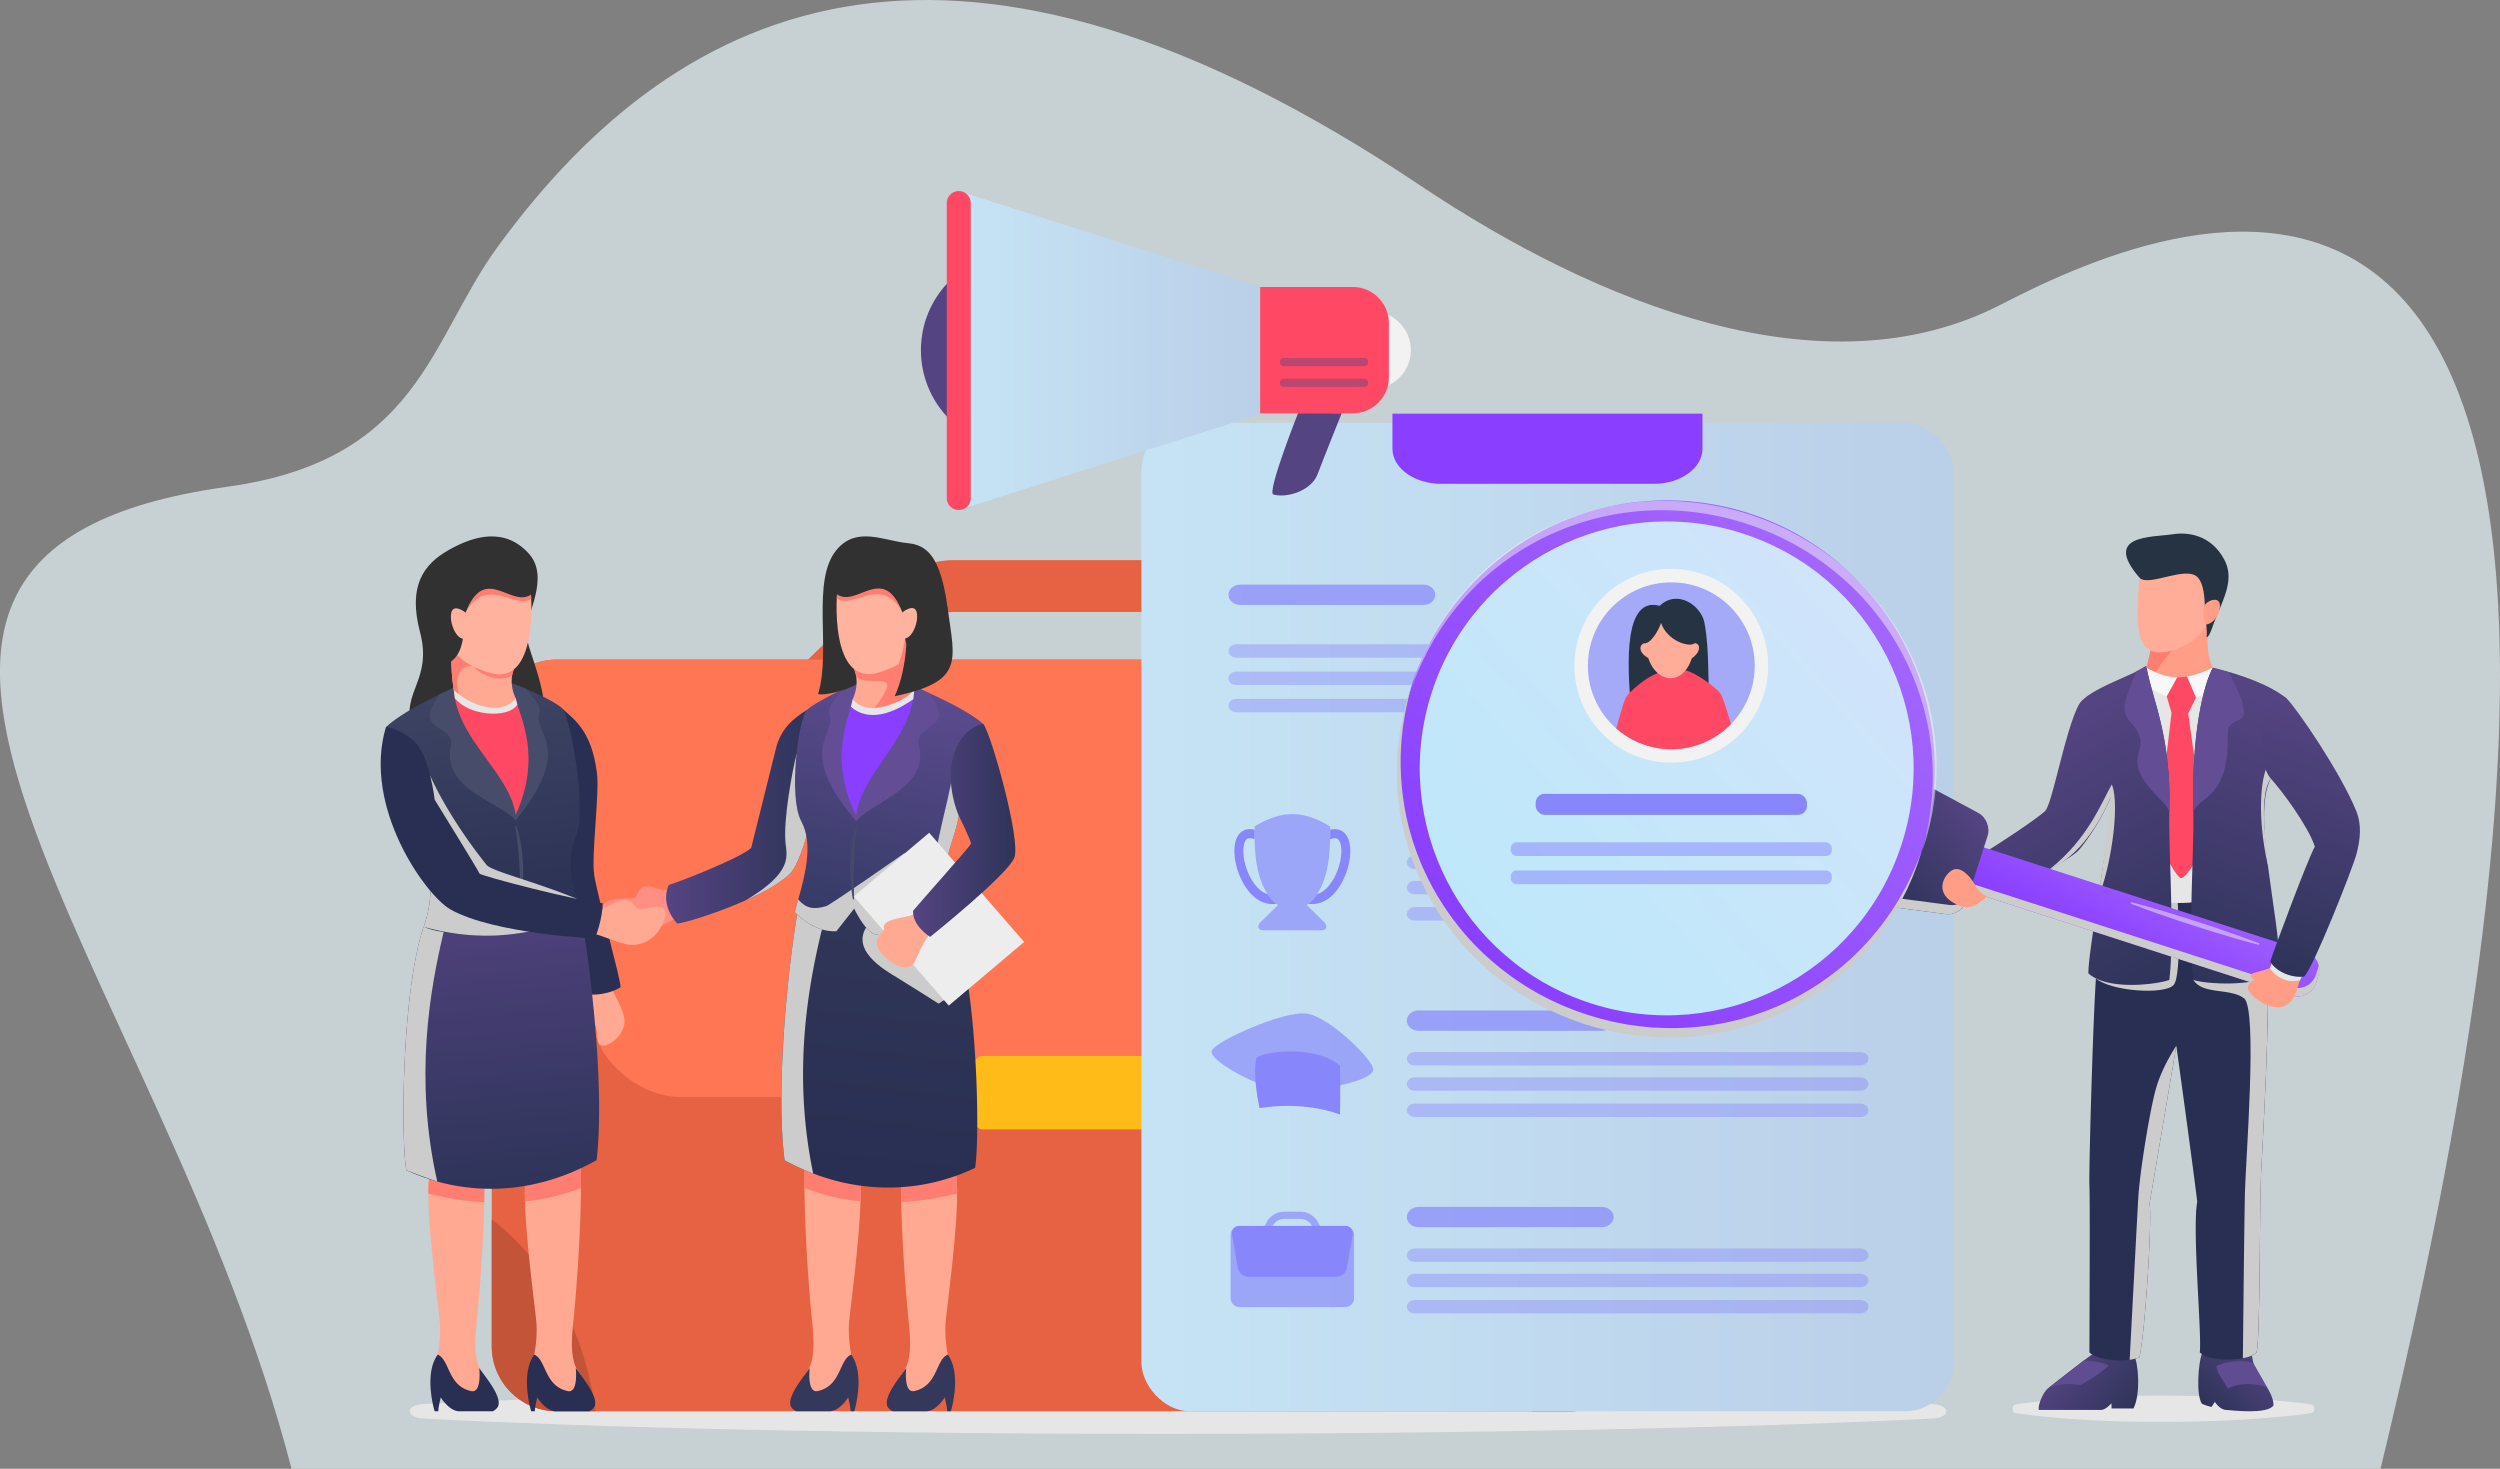 <svg xmlns="http://www.w3.org/2000/svg" xmlns:xlink="http://www.w3.org/1999/xlink" viewBox="0 0 3440.65 2021.45"><rect x="0" y="0" width="3440.65" height="2021.45" fill="#808080" stroke="none"/><defs><style>.cls-1{fill:none;}.cls-2{isolation:isolate;}.cls-3{fill:#e6f2f5;}.cls-13,.cls-3{opacity:0.7;}.cls-29,.cls-4,.cls-41{fill:#e6e6e6;}.cls-24,.cls-4{mix-blend-mode:multiply;}.cls-5{fill:#e66242;}.cls-6{fill:#ff7654;}.cls-7{fill:#c45438;}.cls-8{fill:#ffbb17;}.cls-9{fill:url(#linear-gradient);}.cls-10{fill:#8a3eff;}.cls-11,.cls-13,.cls-14{fill:#8786fa;}.cls-12,.cls-56{fill:#9197fa;}.cls-12{opacity:0.8;}.cls-14,.cls-19{opacity:0.4;}.cls-15,.cls-19{fill:#554482;}.cls-16{fill:url(#linear-gradient-2);}.cls-17,.cls-52{fill:#f2f2f2;}.cls-18{fill:#ff4964;}.cls-20{fill:#ffa993;}.cls-21{fill:#34395b;}.cls-22{fill:#ff7d71;}.cls-23{fill:url(#linear-gradient-3);}.cls-24{fill:#ccc;}.cls-25{fill:#ff8f85;}.cls-26{fill:url(#linear-gradient-4);}.cls-27{fill:url(#linear-gradient-5);}.cls-28{fill:#634e96;}.cls-29,.cls-52{mix-blend-mode:soft-light;}.cls-30{fill:#454a68;}.cls-31{fill:#313131;}.cls-32{fill:#ffb29e;}.cls-33{fill:#ededed;}.cls-34{fill:url(#linear-gradient-6);}.cls-35{fill:#292f52;}.cls-36{fill:url(#linear-gradient-7);}.cls-37{fill:url(#linear-gradient-8);}.cls-38{fill:#474c6a;}.cls-39{fill:url(#linear-gradient-9);}.cls-40{fill:url(#linear-gradient-10);}.cls-42{fill:#f8f8f8;}.cls-43{fill:url(#linear-gradient-11);}.cls-44{fill:url(#linear-gradient-12);}.cls-45{fill:#ff9d87;}.cls-46{fill:#ffad98;}.cls-47{fill:#253342;}.cls-48{fill:#5f4c91;}.cls-49{fill:url(#linear-gradient-13);}.cls-50{fill:url(#linear-gradient-14);}.cls-51{fill:url(#linear-gradient-15);}.cls-52{opacity:0.5;}.cls-53{fill:url(#linear-gradient-16);}.cls-54{fill:url(#linear-gradient-17);}.cls-55{clip-path:url(#clip-path);}.cls-56{opacity:0.6;}</style><linearGradient id="linear-gradient" x1="1570.93" y1="1262.07" x2="2688.46" y2="1262.07" gradientUnits="userSpaceOnUse"><stop offset="0.01" stop-color="#c6e3f5"/><stop offset="1" stop-color="#bacfe8"/></linearGradient><linearGradient id="linear-gradient-2" x1="1319.52" y1="482.45" x2="1734.3" y2="482.45" xlink:href="#linear-gradient"/><linearGradient id="linear-gradient-3" x1="1445.39" y1="1281.25" x2="1389.84" y2="1761.24" gradientUnits="userSpaceOnUse"><stop offset="0" stop-color="#34395b"/><stop offset="1" stop-color="#292f52"/></linearGradient><linearGradient id="linear-gradient-4" x1="1109.04" y1="1268.99" x2="1306.42" y2="1268.99" gradientUnits="userSpaceOnUse"><stop offset="0" stop-color="#554482"/><stop offset="1" stop-color="#2e3459"/></linearGradient><linearGradient id="linear-gradient-5" x1="1450.54" y1="1050.74" x2="1363.88" y2="1430.74" gradientUnits="userSpaceOnUse"><stop offset="0" stop-color="#614d94"/><stop offset="1" stop-color="#333a63"/></linearGradient><linearGradient id="linear-gradient-6" x1="1448.95" y1="1287.85" x2="1589.68" y2="1287.85" xlink:href="#linear-gradient-4"/><linearGradient id="linear-gradient-7" x1="850.61" y1="1326.81" x2="892.83" y2="1780.14" xlink:href="#linear-gradient-4"/><linearGradient id="linear-gradient-8" x1="846.3" y1="1084.01" x2="879.63" y2="1441.79" gradientUnits="userSpaceOnUse"><stop offset="0" stop-color="#3e4463"/><stop offset="1" stop-color="#292f52"/></linearGradient><linearGradient id="linear-gradient-9" x1="1360.64" y1="2015.98" x2="1260.64" y2="2091.53" gradientTransform="matrix(-1, 0, 0, 1, 4383.49, 0)" xlink:href="#linear-gradient-4"/><linearGradient id="linear-gradient-10" x1="1068.57" y1="2000.59" x2="1153.01" y2="2082.81" gradientTransform="matrix(-1, 0, 0, 1, 4383.49, 0)" xlink:href="#linear-gradient-4"/><linearGradient id="linear-gradient-11" x1="3001.69" y1="1151.05" x2="3189.62" y2="1489.33" xlink:href="#linear-gradient-4"/><linearGradient id="linear-gradient-12" x1="3340.9" y1="1112.98" x2="3202.43" y2="1495" xlink:href="#linear-gradient-4"/><linearGradient id="linear-gradient-13" x1="3179.87" y1="1323.71" x2="3109.74" y2="1462.07" gradientUnits="userSpaceOnUse"><stop offset="0" stop-color="#a367ff"/><stop offset="1" stop-color="#8a3eff"/></linearGradient><linearGradient id="linear-gradient-14" x1="2919.17" y1="1269.44" x2="2791.76" y2="1380.55" xlink:href="#linear-gradient-4"/><linearGradient id="linear-gradient-15" x1="2738.91" y1="927.23" x2="2236.69" y2="1473.9" gradientTransform="translate(1578.4 -1405.76) rotate(45)" xlink:href="#linear-gradient-13"/><linearGradient id="linear-gradient-16" x1="2236.33" y1="1423.78" x2="2727.41" y2="988.56" gradientUnits="userSpaceOnUse"><stop offset="0" stop-color="#bee8fa"/><stop offset="1" stop-color="#d0e4fa"/></linearGradient><linearGradient id="linear-gradient-17" x1="3407.24" y1="1129.2" x2="3285.1" y2="1466.15" xlink:href="#linear-gradient-4"/><clipPath id="clip-path" transform="translate(-192.31 -144.93)"><circle class="cls-1" cx="2492.45" cy="1061.23" r="114.81"/></clipPath></defs><g class="cls-2"><g id="Layer_3" data-name="Layer 3"><path class="cls-3" d="M3468.54,2166.38C3969.15,100.45,3189.62,438.22,2946.47,563.91s-555.77-.46-800.25-164.18C1515.55-22.61,1133.83,132.38,877,484.92c-93.7,128.65-107.82,293.35-371.88,329.92-665.1,92.11-90.36,660.28,88.43,1351.54Z" transform="translate(-192.31 -144.93)"/><path class="cls-4" d="M773.64,2077.42l23.36-1.26c7.62-.4,17-.87,28.06-1.38s23.73-1.1,38-1.72c28.43-1.25,63-2.6,102.57-4l63.07-2.1,69.94-2.06,76-1.94,81.37-1.77,85.94-1.54,89.73-1.28c60.93-.79,123.89-1.34,187.87-1.72s129-.5,194-.45,130,.28,194,.72,126.92,1,187.85,1.91l45.31.6,44.42.73c29.34.5,58,.93,86,1.55,55.85,1.1,108.66,2.36,157.39,3.66s93.43,2.69,133,4.05c19.81.69,38.34,1.3,55.47,2s32.88,1.25,47.11,1.86l20.15.84,17.79.81,28,1.32,23.36,1.2c10.75.56,18.58,5.39,17.48,10.82-1,4.74-8.43,8.34-17.48,8.81l-23.36,1.2-28,1.32-17.79.81c-6.33.26-13.06.53-20.15.84-14.23.61-30,1.21-47.11,1.86s-35.66,1.3-55.47,2c-39.6,1.36-84.29,2.73-133,4s-101.54,2.57-157.39,3.66c-27.92.62-56.62,1.06-86,1.56l-44.42.73-45.31.6c-60.93.88-123.88,1.46-187.85,1.9s-129,.69-194,.73-130-.07-194-.45-126.94-.93-187.87-1.72l-89.73-1.28-85.94-1.55-81.37-1.76-76-1.94-69.94-2.06-63.07-2.1c-39.62-1.43-74.14-2.77-102.57-4-14.22-.62-26.92-1.18-38-1.72s-20.44-1-28.06-1.38l-23.36-1.26c-10.75-.59-18.53-5.45-17.38-10.87C757.26,2081.48,764.68,2077.9,773.64,2077.42Z" transform="translate(-192.31 -144.93)"/><path class="cls-4" d="M2965.63,2078l4.59-.74c1.49-.23,3.33-.51,5.5-.8s4.66-.64,7.46-1c5.58-.72,12.35-1.51,20.13-2.34l12.38-1.22,13.74-1.2,14.92-1.14,16-1,16.87-.9,17.62-.75c12-.46,24.32-.78,36.88-1s25.32-.29,38.08-.26,25.52.16,38.08.42,24.92.6,36.88,1.11l8.89.35,8.72.42c5.76.3,11.39.55,16.88.91,11,.64,21.33,1.37,30.9,2.13s18.34,1.57,26.11,2.36c3.89.4,7.53.76,10.89,1.16s6.46.73,9.25,1.09l4,.49,3.49.47c2.17.3,4,.55,5.51.77l4.58.7c2.11.32,3.65,3.14,3.44,6.3-.2,2.76-1.66,4.87-3.44,5.14l-4.58.7-5.51.77-3.49.47-4,.49c-2.79.35-5.88.7-9.25,1.08s-7,.76-10.89,1.16c-7.77.79-16.54,1.59-26.11,2.36s-19.94,1.49-30.9,2.13c-5.49.36-11.12.62-16.88.91l-8.72.43-8.89.34c-12,.52-24.32.85-36.88,1.11s-25.32.41-38.08.43-25.52,0-38.08-.27-24.92-.54-36.88-1l-17.62-.75-16.87-.89-16-1-14.92-1.13-13.74-1.2-12.38-1.23c-7.78-.83-14.55-1.61-20.13-2.34q-4.2-.54-7.46-1c-2.17-.3-4-.58-5.5-.81l-4.59-.73c-2.11-.34-3.64-3.18-3.41-6.34C2962.42,2080.38,2963.87,2078.3,2965.63,2078Z" transform="translate(-192.31 -144.93)"/></g><g id="Layer_4" data-name="Layer 4"><path class="cls-5" d="M1998,1128.39a35.58,35.58,0,0,1-24.83-10.06l-113.66-110.18c-10.92-10.58-36.57-21-51.77-21H1504.55c-15.21,0-40.86,10.4-51.78,21l-113.66,110.18a35.67,35.67,0,1,1-49.66-51.23L1403.1,956.92c24.17-23.43,67.78-41.1,101.45-41.1h303.23c33.66,0,77.27,17.67,101.44,41.1l113.66,110.18a35.68,35.68,0,0,1-24.84,61.29Z" transform="translate(-192.31 -144.93)"/><path class="cls-5" d="M2443.22,1141.87v856.18c0,49-40.13,89.18-89.19,89.18H958.28a89.44,89.44,0,0,1-89.18-89.18V1141.87c0-2.23.08-4.46.27-6.61a89.43,89.43,0,0,1,88.91-82.58H2354a89.19,89.19,0,0,1,72.51,37.46A88.21,88.21,0,0,1,2443.22,1141.87Z" transform="translate(-192.31 -144.93)"/><path class="cls-6" d="M2426.54,1090.14,2269.14,1570c-15.35,46.55-68,84.73-117,84.73H1129c-49,0-101.66-38.18-117-84.73l-142.6-434.7a89.43,89.43,0,0,1,88.91-82.58H2354A89.19,89.19,0,0,1,2426.54,1090.14Z" transform="translate(-192.31 -144.93)"/><path class="cls-7" d="M2443.22,1823.34v174.71c0,49-40.13,89.18-89.19,89.18h-53.68C2315.42,1974.85,2369,1879.16,2443.22,1823.34Z" transform="translate(-192.31 -144.93)"/><path class="cls-7" d="M869.1,1823.34v174.71a89.44,89.44,0,0,0,89.18,89.18H1012C996.9,1974.85,943.3,1879.16,869.1,1823.34Z" transform="translate(-192.31 -144.93)"/><rect class="cls-8" x="1341.23" y="1453.27" width="249.7" height="101.07" rx="11.11"/><rect class="cls-9" x="1570.93" y="581.84" width="1117.53" height="1360.47" rx="66.84"/><path class="cls-10" d="M2108.67,714.29v48.24c0,26.53,30.07,48.24,66.83,48.24h293c36.76,0,66.84-21.71,66.84-48.24V714.29Z" transform="translate(-192.31 -144.93)"/><path class="cls-11" d="M2039.29,1359c-10.62,19.65-25.32,30.21-41.34,30.21a35.07,35.07,0,0,1-5.09-.37,61,61,0,0,0,11.83-13.12c12.1-3.67,20.22-16.17,23.69-22.62,11.7-21.6,12.57-46.7,5.45-53-2.68-2.41-6.84-1.76-11-.1.12-4.59.15-9,.15-13.05,9.1-2.33,15.2.42,19.12,3.9C2055.86,1303.07,2051.74,1336,2039.29,1359Z" transform="translate(-192.31 -144.93)"/><path class="cls-11" d="M1949,1388.81a35.34,35.34,0,0,1-5.11.37c-16,0-30.7-10.56-41.35-30.21-12.44-23-16.56-55.9-2.82-68.2,3.92-3.5,10-6.23,19.15-3.9,0,4.1,0,8.48.12,13.07-4.14-1.68-8.31-2.33-11,.08-7.12,6.35-6.25,31.45,5.46,53,3.5,6.45,11.6,19,23.71,22.62v0A61.47,61.47,0,0,0,1949,1388.81Z" transform="translate(-192.31 -144.93)"/><path class="cls-12" d="M2023,1282.63v4.24c0,4.1,0,8.46-.15,13.05-.52,24.28-3.38,54.17-18.16,75.77a61,61,0,0,1-11.83,13.12c-.69.6-1.39,1.17-2.11,1.72l25,24.64c4,5.54,1.69,10.07-5.14,10.07h-79.36c-6.82,0-9.16-4.53-5.16-10.07l25-24.64c-.72-.55-1.42-1.12-2.11-1.72a61.47,61.47,0,0,1-11.83-13.1v0c-14.78-21.58-17.63-51.49-18.18-75.75-.1-4.59-.12-9-.12-13.07v-4.24s24.8-17.36,52.08-17.36S2023,1282.63,2023,1282.63Z" transform="translate(-192.31 -144.93)"/><path class="cls-12" d="M1967.3,1648.68c-43.51-6-111.82-44.62-107.53-57.5s100.2-56,131.25-51.23c31.81,4.9,91.28,64,91.21,76.55s-39.28,20.81-55.12,24.46C2004.79,1646.11,1967.3,1648.68,1967.3,1648.68Z" transform="translate(-192.31 -144.93)"/><path class="cls-11" d="M2036.54,1611.78c-28.31-26.6-99.54-22.31-115-11.15-6,25.74,4.29,69.41,4.29,69.41s55.79-11.06,110.7,8.68C2037.31,1642.68,2036.54,1611.78,2036.54,1611.78Z" transform="translate(-192.31 -144.93)"/><path class="cls-12" d="M2009.21,1853.82,1997,1830.74c-2.33-4.42-8.77-8.3-13.76-8.3h-24.76c-5,0-11.43,3.88-13.76,8.3l-12.17,23.08-8.76-4.61,12.17-23.09c4-7.61,13.91-13.58,22.52-13.58h24.76c8.61,0,18.5,6,22.52,13.58l12.17,23.09Z" transform="translate(-192.31 -144.93)"/><path class="cls-12" d="M2055.87,1931.48a12.41,12.41,0,0,1-12.38,12.37H1898.31a12.41,12.41,0,0,1-12.38-12.37v-87a12.42,12.42,0,0,1,12.38-12.38h145.18a12.42,12.42,0,0,1,12.38,12.38Z" transform="translate(-192.31 -144.93)"/><path class="cls-11" d="M1895.82,1889.94a15.23,15.23,0,0,0,14.46,12.2h121.24a15.24,15.24,0,0,0,14.46-12.2l7.8-45.61a10.11,10.11,0,0,0-10.29-12.2H1898.31a10.11,10.11,0,0,0-10.29,12.2Z" transform="translate(-192.31 -144.93)"/><path class="cls-13" d="M2413.11,1279.23c0,7.67-7.3,14-16.23,14H2144.71c-8.93,0-16.23-6.28-16.23-14s7.3-14,16.23-14h252.17C2405.81,1265.27,2413.11,1271.55,2413.11,1279.23Z" transform="translate(-192.31 -144.93)"/><path class="cls-14" d="M2763.73,1331.73c0,5.07-4.83,9.22-10.73,9.22H2139.21c-5.9,0-10.73-4.15-10.73-9.22s4.83-9.23,10.73-9.23H2753C2758.9,1322.5,2763.73,1326.65,2763.73,1331.73Z" transform="translate(-192.31 -144.93)"/><path class="cls-14" d="M2763.73,1366.51c0,5.08-4.83,9.23-10.73,9.23H2139.21c-5.9,0-10.73-4.15-10.73-9.23s4.83-9.22,10.73-9.22H2753C2758.9,1357.29,2763.73,1361.44,2763.73,1366.51Z" transform="translate(-192.31 -144.93)"/><path class="cls-14" d="M2763.73,1402.64c0,5.08-4.83,9.23-10.73,9.23H2139.21c-5.9,0-10.73-4.15-10.73-9.23s4.83-9.22,10.73-9.22H2753C2758.9,1393.42,2763.73,1397.57,2763.73,1402.64Z" transform="translate(-192.31 -144.93)"/><path class="cls-13" d="M2413.11,1549.57c0,7.67-7.3,14-16.23,14H2144.71c-8.93,0-16.23-6.28-16.23-14s7.3-14,16.23-14h252.17C2405.81,1535.61,2413.11,1541.89,2413.11,1549.57Z" transform="translate(-192.31 -144.93)"/><path class="cls-14" d="M2763.73,1602.07c0,5.07-4.83,9.22-10.73,9.22H2139.21c-5.9,0-10.73-4.15-10.73-9.22s4.83-9.23,10.73-9.23H2753C2758.9,1592.84,2763.73,1597,2763.73,1602.07Z" transform="translate(-192.31 -144.93)"/><path class="cls-14" d="M2763.73,1636.85c0,5.08-4.83,9.22-10.73,9.22H2139.21c-5.9,0-10.73-4.14-10.73-9.22s4.83-9.23,10.73-9.23H2753C2758.9,1627.62,2763.73,1631.78,2763.73,1636.85Z" transform="translate(-192.31 -144.93)"/><path class="cls-14" d="M2763.73,1673c0,5.08-4.83,9.23-10.73,9.23H2139.21c-5.9,0-10.73-4.15-10.73-9.23s4.83-9.22,10.73-9.22H2753C2758.9,1663.76,2763.73,1667.91,2763.73,1673Z" transform="translate(-192.31 -144.93)"/><path class="cls-13" d="M2413.11,1819.9c0,7.68-7.3,14-16.23,14H2144.71c-8.93,0-16.23-6.28-16.23-14s7.3-14,16.23-14h252.17C2405.81,1806,2413.11,1812.23,2413.11,1819.9Z" transform="translate(-192.31 -144.93)"/><path class="cls-14" d="M2763.73,1872.41c0,5.07-4.83,9.22-10.73,9.22H2139.21c-5.9,0-10.73-4.15-10.73-9.22s4.83-9.23,10.73-9.23H2753C2758.9,1863.18,2763.73,1867.33,2763.73,1872.41Z" transform="translate(-192.31 -144.93)"/><path class="cls-14" d="M2763.73,1907.19c0,5.08-4.83,9.22-10.73,9.22H2139.21c-5.9,0-10.73-4.14-10.73-9.22s4.83-9.23,10.73-9.23H2753C2758.9,1898,2763.73,1902.12,2763.73,1907.19Z" transform="translate(-192.31 -144.93)"/><path class="cls-14" d="M2763.73,1943.32c0,5.07-4.83,9.23-10.73,9.23H2139.21c-5.9,0-10.73-4.16-10.73-9.23s4.83-9.23,10.73-9.23H2753C2758.9,1934.09,2763.73,1938.25,2763.73,1943.32Z" transform="translate(-192.31 -144.93)"/><path class="cls-13" d="M2167.64,963.51c0,7.68-7.31,14-16.24,14H1899.23c-8.93,0-16.23-6.28-16.23-14s7.3-14,16.23-14H2151.4C2160.33,949.56,2167.64,955.84,2167.64,963.51Z" transform="translate(-192.31 -144.93)"/><path class="cls-14" d="M2518.25,1040.87c0,5.07-4.83,9.22-10.73,9.22H1893.73c-5.9,0-10.73-4.15-10.73-9.22s4.83-9.23,10.73-9.23h613.79C2513.42,1031.64,2518.25,1035.79,2518.25,1040.87Z" transform="translate(-192.31 -144.93)"/><path class="cls-14" d="M2518.25,1078.43c0,5.07-4.83,9.22-10.73,9.22H1893.73c-5.9,0-10.73-4.15-10.73-9.22s4.83-9.23,10.73-9.23h613.79C2513.42,1069.2,2518.25,1073.35,2518.25,1078.43Z" transform="translate(-192.31 -144.93)"/><path class="cls-14" d="M2518.25,1116c0,5.07-4.83,9.22-10.73,9.22H1893.73c-5.9,0-10.73-4.15-10.73-9.22s4.83-9.23,10.73-9.23h613.79C2513.42,1106.76,2518.25,1110.91,2518.25,1116Z" transform="translate(-192.31 -144.93)"/><circle class="cls-15" cx="1594.41" cy="626.83" r="134.67" transform="translate(-168.55 1166.08) rotate(-45)"/><polygon class="cls-16" points="1319.52 262.97 1734.3 394.99 1734.3 482.45 1734.3 569.92 1319.52 701.94 1319.52 482.45 1319.52 262.97"/><path class="cls-17" d="M2027.36,626.83a53.32,53.32,0,1,0,53.31-53.31A53.32,53.32,0,0,0,2027.36,626.83Z" transform="translate(-192.31 -144.93)"/><path class="cls-18" d="M1495.32,830.37a16.55,16.55,0,0,0,16.51,16.5h0a16.55,16.55,0,0,0,16.5-16.5v-406a16.55,16.55,0,0,0-16.5-16.5h0a16.55,16.55,0,0,0-16.51,16.5Z" transform="translate(-192.31 -144.93)"/><path class="cls-18" d="M1926.6,713.75h127.62a49.66,49.66,0,0,0,49.51-49.51V589.43a49.66,49.66,0,0,0-49.51-49.51H1926.6Z" transform="translate(-192.31 -144.93)"/><path class="cls-19" d="M1959.61,648.9h109.83a5.69,5.69,0,1,0,0-11.37H1959.61a5.69,5.69,0,1,0,0,11.37Z" transform="translate(-192.31 -144.93)"/><path class="cls-19" d="M1959.61,677.44h109.83a5.69,5.69,0,1,0,0-11.37H1959.61a5.69,5.69,0,1,0,0,11.37Z" transform="translate(-192.31 -144.93)"/><path class="cls-15" d="M2038.82,713.75s-24.94,61.88-33.25,84-41.56,33.24-61,27.71c-8.32-4.62,34.17-111.76,34.17-111.76Z" transform="translate(-192.31 -144.93)"/></g><g id="Layer_2" data-name="Layer 2"><path class="cls-20" d="M1432.88,1751.4c-2,44.47,2.36,129.83,8.67,198.88,2.54,27.69,9.08,67.75-9,86.74,0,47.9,57.85,44.94,64.17-27.85a172.74,172.74,0,0,1-3.16-41.77c.63-15.2,20.26-151.28,15.19-200S1476.4,1730,1471,1731.94,1432.88,1751.4,1432.88,1751.4Z" transform="translate(-192.31 -144.93)"/><path class="cls-21" d="M1439.52,2027.74c-8.44,12.23-32.07,39.66-25.74,53.16a17,17,0,0,0,7.18,6.33h45.78c14.34,0,25.74-19.12,25.74-19.12s3.37,13.22,3.37,19.12h5.07s15.61-50.63-4.23-78.06c-16.87,7.18-13.49,43-46,50.21C1435.51,2062.74,1439.52,2027.74,1439.52,2027.74Z" transform="translate(-192.31 -144.93)"/><path class="cls-20" d="M1300,1751.4c-2,44.47,2.36,129.83,8.68,198.88,2.54,27.69,9.07,67.75-9,86.74,0,47.9,57.84,44.94,64.17-27.85a172.71,172.71,0,0,1-3.17-41.77c.64-15.2,20.26-151.28,15.19-200s-32.32-37.35-37.68-35.45S1300,1751.4,1300,1751.4Z" transform="translate(-192.31 -144.93)"/><path class="cls-21" d="M1306.63,2027.74c-8.43,12.23-32.06,39.66-25.73,53.16a17,17,0,0,0,7.17,6.33h45.78c14.35,0,25.74-19.12,25.74-19.12s3.38,13.22,3.38,19.12H1368s15.61-50.63-4.22-78.06c-16.88,7.18-13.51,43-46,50.21C1302.62,2062.74,1306.63,2027.74,1306.63,2027.74Z" transform="translate(-192.31 -144.93)"/><path class="cls-22" d="M1432.88,1751.41c-.58,13-.64,29.45-.23,48a410.92,410.92,0,0,0,76.92-11.9,199.36,199.36,0,0,0-.84-20.1c-5.06-48.74-32.33-37.35-37.7-35.45S1432.88,1751.41,1432.88,1751.41Z" transform="translate(-192.31 -144.93)"/><path class="cls-22" d="M1299.53,1779.84a282.58,282.58,0,0,0,77,18.46,244.39,244.39,0,0,0-.66-30.91c-5.06-48.74-32.33-37.35-37.7-35.45s-38.15,19.47-38.15,19.47C1299.61,1759.61,1299.46,1769.21,1299.53,1779.84Z" transform="translate(-192.31 -144.93)"/><path class="cls-23" d="M1272.11,1741.7c72.77,39.92,150.29,46.82,219.76,26.67v0l.42-.14A281,281,0,0,0,1534,1752.4l.31-.13c7-43.13,3.16-246.91-28.35-335.12-13.55-7.6-25.56-15-36.32-22.07-46.08-30.15-68.48-52.65-84.82-46.16-20.15,8-94,47.56-94,47.56C1281.45,1442.46,1258,1630.48,1272.11,1741.7Z" transform="translate(-192.31 -144.93)"/><path class="cls-24" d="M1524.42,1499l-40.27,27.26s-42.92-27.22-57.47-36.08-69.63-39.24-37.35-75.32,131.4,61.46,131.4,61.46Z" transform="translate(-192.31 -144.93)"/><path class="cls-24" d="M1322.6,1427.6c-18.43,77.17-39.67,195.2-11.14,332.37a320.88,320.88,0,0,1-39.35-18.25c-14.07-111.25,9.34-299.26,18.69-345.24,0,0,5.54-3,14-7.44,11.5,6.28,21.93,11.4,26.46,8.33C1326.9,1414.36,1322.6,1427.6,1322.6,1427.6Z" transform="translate(-192.31 -144.93)"/><path class="cls-25" d="M1133.83,1406.89c-24.9,2.95-31.23,18.57-64.31,24.9-19.77,3.78-33.17-12.66-45-30s16-21.1,31.41-20.12,11.21-6.47,18.8-14.14,26.58,3,32.07,2.61,17.72-5.21,17.72-5.21Z" transform="translate(-192.31 -144.93)"/><path class="cls-26" d="M1303,1121.91c-18.69,11.52-36,25.64-42.79,53.07s-34.08,136.89-34.08,136.89c-14.34,13.91-103.38,48.51-113.5,51-8.44,19.41-.85,39.67,11.81,53.17,16.88-1.69,120.64-35.08,154.76-68.36,15-14.64,27.24-67.27,27.24-67.27Z" transform="translate(-192.31 -144.93)"/><path class="cls-24" d="M1306.42,1280.45s-12.23,52.64-27.24,67.27c-13,12.63-36,25.27-60.44,36.2,65.78-39,56.23-61.57,54.62-79.24-2.94-32.28,9-97.44,15.21-122,0,0,7.77,13.85,16.46,33.16Z" transform="translate(-192.31 -144.93)"/><path class="cls-27" d="M1286.05,1400.28c29.68,30.17,57.42,26.2,57.42,26.2l24.43-31.11s14.18,30.62,28.25,35.28c7.85,2.61,34,1.69,58.79-1.56l.83-.1c19.28-2.58,37.63-6.61,45.74-11.53-30.81-80.79,15.22-119,11.64-173.18v0c-.06-1.27-.17-2.53-.31-3.8-4.68-43.42,36.71-64,32.76-99.09-28.78-25.66-104-55.24-104-55.24l-62.54-3.25c-20.7,6.93-64.41,28-76.12,39s-25.92,119.74-8,153.06C1312.83,1308,1299.55,1353,1286.05,1400.28Z" transform="translate(-192.31 -144.93)"/><path class="cls-24" d="M1446.38,1430.13c-22,2.36-43.3,2.81-50.24.51-14.05-4.66-28.25-35.27-28.25-35.27l-24.41,31.11s-27.74,4-57.42-26.2c1.78-6.2,3.35-12,4.71-17.44,11.6,12.91,21.7,14,38.43,9.22,6.18-1.75,108.26-73.25,108.26-73.25S1447.29,1394.94,1446.38,1430.13Z" transform="translate(-192.31 -144.93)"/><path class="cls-28" d="M1470.09,1098.25c41.73,51.92-20.67,41.9-13.11,71.65,15,59.09-64.22,78.48-86.25,105.08-86-100.52-25.09-118.31-37.22-148.35-3.75-9.28,19-32.88,19-32.88l26.57-10.87,62.55,3.25Z" transform="translate(-192.31 -144.93)"/><path class="cls-10" d="M1451,1089.94c-1.84,72-73.1,117.08-80.46,177.45-39.07-80.55-9.48-134-4.65-160.07S1451,1089.94,1451,1089.94Z" transform="translate(-192.31 -144.93)"/><path class="cls-29" d="M1363.37,1117.39c12.59,12.17,40.59,22,85.82-10.23l1.64-13.63-85,13.79Z" transform="translate(-192.31 -144.93)"/><path class="cls-30" d="M1370.17,1282.41s-.47,1.51-1.21,4.17c-.36,1.33-.81,2.94-1.31,4.79s-.94,4-1.4,6.34-1,4.9-1.41,7.6-.72,5.56-1.06,8.51-.62,6-.79,9.13-.48,6.28-.48,9.45-.07,6.34-.1,9.45.19,6.19.27,9.15c.16,5.93.75,11.45,1.19,16.17s1.19,8.62,1.53,11.36.71,4.29.71,4.29l1.58-.17s0-1.57,0-4.33-.22-6.67-.24-11.37c0-2.35-.06-4.9-.1-7.59s0-5.52,0-8.46,0-6,0-9,.14-6.2.21-9.32.27-6.24.39-9.31.23-6.1.5-9,.43-5.73.59-8.41.54-5.17.78-7.48.38-4.47.69-6.37.51-3.56.7-4.93c.38-2.73.54-4.3.54-4.3Z" transform="translate(-192.31 -144.93)"/><path class="cls-24" d="M1455.77,1429c5-.58,31.26-3.88,44-10.57.63-.31,1.22-.64,1.76-1-30.81-80.79,15.22-119,11.64-173.18v0l-8.88-51c1.72,34.12-31,122.48-26.09,162.23s4.87,62.21-23.24,73.64Z" transform="translate(-192.31 -144.93)"/><path class="cls-31" d="M1496.49,981.77c-9.93-73.57-29.8-86.79-54.84-89.31-34-3.42-70.13-23.63-97.73,8.92-36,42.39-7.12,138.76-25.69,198.54,5.38,3.1,43-4.08,59.92-18Z" transform="translate(-192.31 -144.93)"/><path class="cls-20" d="M1368,1066s8.6,17.91-2.16,41.32c20.89,25.32,64.06,7.07,84.27-13,3.75-15.61,3.75-39.66,3.75-39.66s16.43-35.11-6.33-26S1368,1066,1368,1066Z" transform="translate(-192.31 -144.93)"/><path class="cls-22" d="M1443.81,1041,1368,1066l2.27,8.12c8.27,16.21,50.75-1.15,42.15,18.77a100.76,100.76,0,0,1-16.6,25.81s37.67-3,54.29-24.34c2.81-19.07,3.51-30.13,3.51-30.13Z" transform="translate(-192.31 -144.93)"/><path class="cls-32" d="M1346.3,945.2c-4.43,20.25-11.46,145.2,54.78,125.46,34.46-10.26,50.28-25.45,58.51-48.24s42.41-73.42-19-81S1346.3,945.2,1346.3,945.2Z" transform="translate(-192.31 -144.93)"/><path class="cls-22" d="M1434.27,987.61c-29.32-52.54-69-2.74-90.35-19.26l.77-11.37s67.85-24.44,83-5.45S1434.27,987.61,1434.27,987.61Z" transform="translate(-192.31 -144.93)"/><path class="cls-22" d="M1438,1023.6s-5,29-9.64,35.85c4.93-3,12.55-8.88,12.55-8.88s14.4-21.38,9.28-23.34A115.17,115.17,0,0,0,1438,1023.6Z" transform="translate(-192.31 -144.93)"/><path class="cls-31" d="M1496.49,981.77s-17.55-31.95-28-37.47c-37.34-19.62-88-57.33-107-37.07s-22.79,50.63-22.79,50.63c28.48,32.91,67.09-43,95.57,29.75,2.39,10,1.28,28,5.34,43.75-1.07,25.37-7.27,53.13-15.95,71.75C1519.81,1082.54,1506.43,1055.33,1496.49,981.77Z" transform="translate(-192.31 -144.93)"/><path class="cls-32" d="M1434.27,987.61s16.47-13.15,19.62,0-5.81,34.64-15.88,36C1429.84,1005.78,1434.27,987.61,1434.27,987.61Z" transform="translate(-192.31 -144.93)"/><polygon class="cls-33" points="1175.05 1233.7 1305.74 1383.97 1409.47 1296.38 1278.78 1146.1 1175.05 1233.7 1175.05 1233.7"/><path class="cls-20" d="M1449.18,1403.19c-6.38,5.21-45,5.06-40.15,20.12.77,4.41-20.48,13.89-3.44,33.66s38.84,25.46,45.35,12,10.87-24.37,19-36.32,8.39-31.51-.87-30A94,94,0,0,1,1449.18,1403.19Z" transform="translate(-192.31 -144.93)"/><path class="cls-34" d="M1545.6,1141.37c10.29,11.73,52.25,160.24,42.66,184.09s-115.83,108.87-115.83,108.87-24.66-14.93-23.43-36c9.56-11.56,78.63-88.93,79.59-92s-16.73-38.81-16.73-38.81-24.79-54.82-.48-99.22C1525,1143.44,1545.6,1141.37,1545.6,1141.37Z" transform="translate(-192.31 -144.93)"/><path class="cls-20" d="M989.21,1520.48c-2.93,25.58,24.72,13.53,25.62,54,.47,21.23,31.18,3,36.24-17.3s-17.29-43.87-24-71.28l-45.13,3.37Z" transform="translate(-192.31 -144.93)"/><path class="cls-35" d="M966.49,1120.37c13.7,13.34,40,28.1,47.44,88.84,3.56,28.9-8,112.34-3.79,140.12s36.28,142.5,36.28,154.31c-14.35,9.29-45.56,15.19-60.75,4.22,0,0-25.09-138.35-26-180.54S966.49,1120.37,966.49,1120.37Z" transform="translate(-192.31 -144.93)"/><path class="cls-20" d="M858.52,1751.51c2,44.46-2.36,129.79-8.68,198.82-2.54,27.68-9.07,67.72,9,86.71,0,47.88-57.82,44.92-64.15-27.85a172.61,172.61,0,0,0,3.16-41.76c-.63-15.18-20.24-151.22-15.18-199.94s32.31-37.33,37.67-35.43S858.52,1751.51,858.52,1751.51Z" transform="translate(-192.31 -144.93)"/><path class="cls-35" d="M851.87,2027.76c8.44,12.23,32.06,39.65,25.74,53.15a17,17,0,0,1-7.18,6.32H824.67c-14.35,0-25.73-19.12-25.73-19.12s-3.38,13.22-3.38,19.12H790.5s-15.61-50.62,4.22-78c16.87,7.18,13.5,43,46,50.2C855.88,2062.75,851.87,2027.76,851.87,2027.76Z" transform="translate(-192.31 -144.93)"/><path class="cls-20" d="M991.36,1751.51c2,44.46-2.35,129.79-8.68,198.82-2.53,27.68-9.07,67.72,9,86.71,0,47.88-57.83,44.92-64.16-27.85a172.08,172.08,0,0,0,3.17-41.76c-.63-15.18-20.25-151.22-15.19-199.94s32.32-37.33,37.67-35.43S991.36,1751.51,991.36,1751.51Z" transform="translate(-192.31 -144.93)"/><path class="cls-35" d="M984.72,2027.76c8.44,12.23,32.06,39.65,25.73,53.15a17,17,0,0,1-7.17,6.32H957.51c-14.34,0-25.73-19.12-25.73-19.12s-3.37,13.22-3.37,19.12h-5.06s-15.61-50.62,4.21-78c16.88,7.18,13.5,43,46,50.2C988.73,2062.75,984.72,2027.76,984.72,2027.76Z" transform="translate(-192.31 -144.93)"/><path class="cls-22" d="M858.51,1751.52c.59,13,.64,29.44.23,48a410.8,410.8,0,0,1-76.89-11.89c0-7.65.26-14.45.84-20.1,5.06-48.72,32.32-37.33,37.68-35.43S858.51,1751.52,858.51,1751.52Z" transform="translate(-192.31 -144.93)"/><path class="cls-22" d="M991.82,1779.94a282.35,282.35,0,0,1-76.94,18.45,244.51,244.51,0,0,1,.65-30.9c5.07-48.72,32.33-37.33,37.69-35.43s38.14,19.46,38.14,19.46C991.74,1759.72,991.89,1769.31,991.82,1779.94Z" transform="translate(-192.31 -144.93)"/><path class="cls-36" d="M1013.43,1741.55c-72.22,40.83-149.62,48.72-219.33,29.47v0l-.42-.14a280.38,280.38,0,0,1-41.89-15.3l-.31-.13c-7.59-43-6.33-246.77,24-335.35,13.45-7.77,25.36-15.36,36-22.52,45.68-30.73,67.78-53.51,84.2-47.23,20.25,7.75,94.58,46.34,94.58,46.34C1000.27,1442.55,1026.09,1630.19,1013.43,1741.55Z" transform="translate(-192.31 -144.93)"/><path class="cls-24" d="M802.86,1427.82C784,1507,762.06,1629.25,794.1,1771c-15.21-4.69-39.35-14.28-42.31-15.44l-.31-.13c-7.59-43-6.33-246.77,24-335.35,13.45-7.77,25.36-15.36,36-22.52C807.16,1414.58,802.86,1427.82,802.86,1427.82Z" transform="translate(-192.31 -144.93)"/><path class="cls-31" d="M758.44,1145.52c-13.33-49.57,29.24-64.84,11.86-131-16.45-62.64,4.25-92.68,39.68-112.72,33.73-19.07,76.27-31.87,109.72,4.58,30.12,32.82-3.42,83.9-3.42,108.67s41.76,97.6,18.35,145.68Z" transform="translate(-192.31 -144.93)"/><path class="cls-37" d="M990.32,1396.71c-28.77,31-56.61,27.84-56.61,27.84l-26.87-12s-11.73,12.65-25.65,17.72c-7.77,2.83-33.91,2.68-58.79.15l-.84-.08c-19.33-2-37.78-5.52-46-10.2,28.45-81.62-18.65-118.52-16.65-172.71v0c0-1.27.1-2.53.2-3.8,3.42-43.53-38.54-62.87-35.61-98.07,28-26.47,102.28-58.21,102.28-58.21l62.41-5.06c20.88,6.32,65.17,26.12,77.19,36.8s34.17,137.83,20.88,173.26S975.47,1349.89,990.32,1396.71Z" transform="translate(-192.31 -144.93)"/><path class="cls-38" d="M797.66,1100.24c-40.19,53.09,21.88,41.27,15.19,71.22-13.28,59.48,66.44,76.56,89.22,102.5,83-102.93,21.65-119,32.9-149.32,3.48-9.38-20-32.3-20-32.3l-26.86-10.09-62.42,5.06Z" transform="translate(-192.31 -144.93)"/><path class="cls-18" d="M816.53,1091.39c3.92,71.84,76.44,114.87,85.54,175,36.7-81.62,5.58-134.15,0-160.08S816.53,1091.39,816.53,1091.39Z" transform="translate(-192.31 -144.93)"/><path class="cls-29" d="M818.32,1106.07c21.21,25.32,74.86,27.47,86,8.41l-2.23-8.19-85.54-14.9Z" transform="translate(-192.31 -144.93)"/><path class="cls-38" d="M902.85,1281.37s.51,1.49,1.33,4.13l1.45,4.75c.62,1.81,1.06,4,1.59,6.3s1.1,4.86,1.62,7.55.89,5.52,1.31,8.47.8,6,1.06,9.1.66,6.26.75,9.43.25,6.33.37,9.44,0,6.19,0,9.15c0,5.94-.41,11.46-.72,16.19s-.94,8.65-1.21,11.4-.57,4.31-.57,4.31l-1.6-.12s-.05-1.58-.08-4.33,0-6.67-.09-11.38c0-2.35-.07-4.89-.12-7.58s-.17-5.52-.23-8.45-.13-6-.3-9-.33-6.19-.49-9.31-.44-6.22-.65-9.29-.4-6.08-.77-9-.59-5.72-.83-8.4-.69-5.14-1-7.45-.5-4.44-.87-6.34-.61-3.54-.84-4.9c-.46-2.72-.67-4.29-.67-4.29Z" transform="translate(-192.31 -144.93)"/><path class="cls-20" d="M899.33,1066.34s-8,16.54,2.74,40c-20.88,25.31-64.62,8.42-84.83-11.61-3.75-15.6-3.75-39.64-3.75-39.64s-16.42-35.09,6.32-25.94S899.33,1066.34,899.33,1066.34Z" transform="translate(-192.31 -144.93)"/><path class="cls-22" d="M843.71,1062.31c-12.94-3.27-27.34,7.86-20.12,37.93-2.38-2-5.09-4.4-6-5.26l-.33-.31c-3.74-15.59-3.74-39.63-3.74-39.63s-16.43-35.1,6.32-25.94c4.16,1.67,9.45,4,15.32,6.6a72.79,72.79,0,0,1,2.83,9.85C839.63,1051.88,843.71,1062.31,843.71,1062.31Z" transform="translate(-192.31 -144.93)"/><path class="cls-22" d="M897.06,1074.45c-15.87,9.38-38.32,2.71-53.35-12.14l55.62,4Z" transform="translate(-192.31 -144.93)"/><path class="cls-32" d="M921.05,945.58c4.43,20.24,11.46,145.14-54.76,125.42-34.45-10.27-50.27-25.45-58.5-48.23s-42.39-73.4,19-81S921.05,945.58,921.05,945.58Z" transform="translate(-192.31 -144.93)"/><path class="cls-22" d="M833.1,988c29.32-52.52,69-2.74,90.33-19.25l-.76-11.36s-67.84-24.44-83-5.46S833.1,988,833.1,988Z" transform="translate(-192.31 -144.93)"/><path class="cls-31" d="M928.64,958.23c-28.47,32.9-67.07-43-95.54,29.74-3.79,15.82,1.27,51.88-19.61,67.07S747.68,963.93,785,944.31s101.86-56.95,120.85-36.7S928.64,958.23,928.64,958.23Z" transform="translate(-192.31 -144.93)"/><path class="cls-32" d="M833.1,988s-16.46-13.14-19.61,0,5.81,34.63,15.88,36C837.53,1006.14,833.1,988,833.1,988Z" transform="translate(-192.31 -144.93)"/><path class="cls-24" d="M919.7,1427.34c-5-.43-62.87,15.75-142.39-6.3a8.15,8.15,0,0,1-1.79-.92c28.45-81.62-18.65-118.52-16.65-172.71,0,0,7.06,4,7.06,4l18.55-38.62c20.17,44.45,52.48,91.44,77.6,122.61,6.88,8.53,67.17,23,123.72,46.41C985.8,1381.86,920.23,1427.39,919.7,1427.34Z" transform="translate(-192.31 -144.93)"/><path class="cls-20" d="M1021.37,1395.65c10.69-2.78,25.82-16.91,37.22-10.3s5.25,13.22,24.31,9.55,31.53-3.24,21.84,20.24-31.56,33.19-49.75,29.45-38.88-14.77-49.15-14.73S1021.37,1395.65,1021.37,1395.65Z" transform="translate(-192.31 -144.93)"/><path class="cls-35" d="M723.47,1145.52c-32.84,109.58,54.62,231.83,88.88,251.08,60,33.76,198.78,40,198.78,40s10.94-27.56,10.55-48.67c-31.15-2-168.6-37.71-169.44-40.78s-61.66-101.52-61.66-101.52-7.09-61.51-28.27-80.36S723.47,1145.52,723.47,1145.52Z" transform="translate(-192.31 -144.93)"/><path class="cls-39" d="M3071.51,2009c-9.68,6.71-54.6,41.54-61.16,47.09s-14,23.72-12,29.27h85.8c6.06,0,14.13-9.09,14.13-9.09v7.07h30.28c10.1-20.19,6.91-62.39.35-74.34S3071.51,2009,3071.51,2009Z" transform="translate(-192.31 -144.93)"/><path class="cls-40" d="M3222.51,2008.36c-4.23,11.37-8.38,54.27,0,68.4,4.85,2.52,13.43,4.54,13.43,4.54l4.54-7.06s6.57,10.59,15.15,11.1,56.52,6.56,65.6-6.06c.54-10.6-8.32-26.16-16.52-34.78s-13.76-28.81-13.76-43.44-33.81-27.76-44.41-18.67S3222.51,2008.36,3222.51,2008.36Z" transform="translate(-192.31 -144.93)"/><path class="cls-35" d="M3067.88,1776.48c1,22.2,0,202.88,0,229.67,7.5,7.93,33.48,13.32,55.4,10.21a66.42,66.42,0,0,0,13.24-3.21c8.08-30.78,18.11-195.31,14.07-211.46,2-11.1,36.93-217.47,36.93-217.47s22.69,163.79,28.74,214.46c-7.07,39.57,6.56,182.66,3.53,207.43,9.59,9.93,38.88,12.09,59.29,8.15,8.62-1.67,15.65-4.42,18.94-8.11,5.05-20.66,4-203.43,6.05-244.81s13.45-229.34,7.9-296c0,0-.6-2.09-1.91-5.68-7.69-21.18-39.8-94.54-115.67-95.89-88.69-1.6-111.31,87.13-115.75,109.37S3066.88,1754.27,3067.88,1776.48Z" transform="translate(-192.31 -144.93)"/><path class="cls-24" d="M3123.28,2016.36a66.42,66.42,0,0,0,13.24-3.21c8.08-30.78,18.11-195.31,14.07-211.46,2-11.1,36.93-217.47,36.93-217.47s-18.51,27-27.4,56.67-23.15,118.85-25,152.95C3133.49,1822,3125.91,1966.5,3123.28,2016.36Z" transform="translate(-192.31 -144.93)"/><path class="cls-24" d="M3189,1379.41s6.71,107.11-5.14,121-86.74,9.11-107.45-9.26c0,0,60-110.22,76.71-114.66S3189,1379.41,3189,1379.41Z" transform="translate(-192.31 -144.93)"/><path class="cls-24" d="M3210.9,1493.49c12.6,20.73,49.76,10.82,69.62,25.18,19.23,13.88,2.36,223.49,1.35,268.91-.81,35.91-2.22,171.47-2.79,226.68,8.62-1.67,15.65-4.42,18.94-8.11,5.05-20.66,4-203.43,6.05-244.81s13.45-229.34,7.9-296c0,0-.6-2.09-1.91-5.68C3268.37,1464.69,3210.9,1493.49,3210.9,1493.49Z" transform="translate(-192.31 -144.93)"/><path class="cls-41" d="M3237.86,1063.81l-91.66-2.58S3164.59,1387,3166.78,1387c10.37,0,45.25,3.28,59.26-4.6Z" transform="translate(-192.31 -144.93)"/><path class="cls-42" d="M3245.73,1090.89s-28.17,17.78-51.34,17-52.79-22.6-52.79-22.6l4.6-24.1,91.66,2.58Z" transform="translate(-192.31 -144.93)"/><path class="cls-18" d="M3200.12,1071.26c.74,1.48,14.42,33.65,14.42,33.65l-10.72,21.91,12.59,89.63v110.37s-15.89,26.29-22,26.66-21.68-31.48-21.68-31.48V1194.59l8.18-68.51-6.63-22.79,17.71-32Z" transform="translate(-192.31 -144.93)"/><path class="cls-43" d="M3053.51,1114.54c-18.51,33.7-36.58,136.46-46.45,146.37s-66,47.17-89.1,60.67c0,0-5.69,26.85,10,44.94a39.11,39.11,0,0,0,7.69,6.84c31.68-6.4,100.64-42.34,116.17-57,5.33-5,29.11-35.54,45.41-74,4.35,21.47-31.44,210.24-30.75,242.16,28.13,25.17,98.82,14.19,111.42,9,7.27-62.55-1.13-176.48-.06-231.84,0-1,0-2,.06-3,2.71-103-25.2-154.82-31.69-197.44-3.17,2-8.11,4.91-14.11,8v0C3114.27,1078.61,3063.22,1096.88,3053.51,1114.54Z" transform="translate(-192.31 -144.93)"/><path class="cls-44" d="M3339.74,1106.75c-20.74-17.78-59.4-32.59-101.88-42.94-12.84,22.55-29.7,91.9-27,194.86,0,1,.05,2,.07,3,1.05,55.35-7.35,169.28-.07,231.84,12.58,5.18,90.69,12.13,118.85-13.07,1.11-74.41-38.89-212.54-12.22-264,0,0,36.29-43,34.07-61.48S3339.74,1106.75,3339.74,1106.75Z" transform="translate(-192.31 -144.93)"/><path class="cls-28" d="M3124.43,1138.67c7.54,8.51,18.32,20.75,12,39.26-13.71,40,35.42,65.94,41.42,83.72,0-1,.05-2,.07-3,2.71-103-25.2-154.82-31.69-197.45-3.18,2-8.11,4.92-14.11,8v0s-13.09,33.82-15.31,42.71S3116.9,1130.16,3124.43,1138.67Z" transform="translate(-192.31 -144.93)"/><path class="cls-28" d="M3210.9,1258.67c0,1,0,2,.07,3,7.51-20,48.78-18.54,47.29-102.6-.18-10.78-.74-16.67,15.93-23.72s-4.1-44.88-14.81-65.37v0c-8.16-2.49-17.65-3.67-21.51-6.13C3225,1086.36,3208.17,1155.71,3210.9,1258.67Z" transform="translate(-192.31 -144.93)"/><path class="cls-45" d="M3237.87,1063.81c-46.53,22.21-66.23,13-91.67,0,6-19.94,10.54-48.86,10.54-48.86l.2-.15,4.87-3.79h0c17.78-13.79,76.11-58.44,74.18-50.22-2.26,9.68-1.94,32-1.94,32C3231.93,1005.64,3225.38,1038.51,3237.87,1063.81Z" transform="translate(-192.31 -144.93)"/><path class="cls-22" d="M3204.49,1012.85c-17.65,17.84-45.82,56.91-45.82,56.91l-12.47-6c6-19.94,10.54-48.86,10.54-48.86l.2-.15a45.39,45.39,0,0,1,4.87-3.79h0C3185.21,995.09,3204.49,1012.85,3204.49,1012.85Z" transform="translate(-192.31 -144.93)"/><path class="cls-46" d="M3229.06,923.48s30.28,82.62-31.42,110.43c-72.47,32.69-65.4-30.58-61-94.08,0,0,14.46-28.92,39-27.66S3229.06,923.48,3229.06,923.48Z" transform="translate(-192.31 -144.93)"/><path class="cls-47" d="M3247,983.24c-3.59,8.47-7.33,17.12-10.32,26.1-1.47,4.42-4.86,12.62-7.52,12.6,1.32-10.39-1.78-26.58-2.1-36.53-.62-17.64-1.41-36.08-9.88-45.59-15.73-17.6-68.55,13.85-80.49,0-51.28-59.35,17.69-55.22,46.54-59.71,19.61-3.07,52.17.62,70.4,35.19C3265.45,937.79,3256.83,959.74,3247,983.24Z" transform="translate(-192.31 -144.93)"/><path class="cls-45" d="M3247,983.3c-1.88,9.46-6.37,14.75-10.35,17.65a18.85,18.85,0,0,1-7.41,3.43h0c-4-3.79-6.72-17-2.18-27.36v0c4.43-5.79,17.1-10.39,19.94-2.15C3247.62,976.84,3247.72,979.62,3247,983.3Z" transform="translate(-192.31 -144.93)"/><path class="cls-48" d="M3010.35,2056.07c3.55-2.89,23.29-9.62,44.4-4.62,21.11-10.56,40-27.22,40-27.22s-12.24-6.17-34.46-7Z" transform="translate(-192.31 -144.93)"/><path class="cls-48" d="M3313.47,2056.07c-4.3-6.27-38.72-10.38-54.83,0-8.89-15.18-14.22-20.08-16.12-30.73,6.12-5,36.56-11.08,51.2-4.06Z" transform="translate(-192.31 -144.93)"/><path class="cls-24" d="M3361.53,1276.63c-9.84-27.65-41.26-74.46-48.05-78-10,14.81-14.91,72.67,0,136.7,2.67-4.52-16.21-90,4-118.93C3317.52,1216.38,3351.69,1261.27,3361.53,1276.63Z" transform="translate(-192.31 -144.93)"/><path class="cls-24" d="M3080.31,1378.28c14-28.56,31-122.08,18.44-153.84-13.33,23.06-32.13,74.16-84.58,116,40.88-17.41,68.92-65.54,83-98.14C3097.22,1242.32,3094.61,1281.14,3080.31,1378.28Z" transform="translate(-192.31 -144.93)"/><path class="cls-49" d="M3365.8,1454.48a26.6,26.6,0,0,1,17.11,33.38l-3.25,10.1a26.59,26.59,0,0,1-33.38,17.11l-443-143.25a26.61,26.61,0,0,1-17.11-33.38l3.25-10.1a26.6,26.6,0,0,1,33.38-17.11Z" transform="translate(-192.31 -144.93)"/><path class="cls-24" d="M3382.92,1487.87l-3.25,10.1a26.62,26.62,0,0,1-33.39,17.1l-443-143.25a26.63,26.63,0,0,1-17.74-31.11,26.51,26.51,0,0,0,17.74,19.52l443,143.27a26.62,26.62,0,0,0,33.39-17.12l3.25-10.09.6-2.42A26.45,26.45,0,0,1,3382.92,1487.87Z" transform="translate(-192.31 -144.93)"/><path class="cls-50" d="M2849,1228.26l66,35.47c10.76,5.78,16.51,20,12.76,31.67L2899,1384.71c-3.74,11.64-16.73,19.86-28.84,18.27l-74.3-9.73,11.3-85.08Z" transform="translate(-192.31 -144.93)"/><path class="cls-24" d="M2900.81,1379l-1.82,5.69c-3.76,11.64-16.74,19.86-28.84,18.26l-74.32-9.73,11.31-85.07,5-9.44-10.89,82,74.29,9.73C2885.06,1391.7,2895.15,1386.84,2900.81,1379Z" transform="translate(-192.31 -144.93)"/><circle class="cls-51" cx="2486.11" cy="1202.41" r="368.89" transform="translate(-314.38 1965.19) rotate(-45)"/><path class="cls-24" d="M2837.22,1315.53s-1.36,4.28-3.93,12.32c-.66,2-1.31,4.26-2.19,6.7s-1.92,5.08-3,8-2.21,6-3.52,9.24l-4.51,10.25-2.46,5.56c-.87,1.89-1.87,3.77-2.84,5.73-2,3.89-4,8-6.2,12.23l-7.38,12.92c-2.58,4.47-5.61,8.86-8.55,13.54a353.77,353.77,0,0,1-117,110.7,363.6,363.6,0,0,1-43.14,21.51c-7.51,3.39-15.43,6-23.31,9l-12.1,3.78c-2,.62-4.05,1.29-6.1,1.86l-6.21,1.61a361.28,361.28,0,0,1-51.22,9.76c-17.51,2.31-35.42,2.8-53.41,2.44l-13.52-.56c-4.51-.33-9-.79-13.53-1.18-2.26-.23-4.52-.36-6.77-.66l-6.75-.94c-4.49-.69-9-1.13-13.5-2l-13.44-2.55c-4.49-.84-8.89-2.07-13.35-3.09l-6.66-1.61c-2.22-.54-4.39-1.25-6.59-1.88l-13.31-3.92c-8.5-3.06-16.94-5.69-25.51-9.39l-6.4-2.6c-2.14-.86-4.26-1.74-6.31-2.73l-12.4-5.78c-4.13-1.92-8.09-4.19-12.13-6.26l-6-3.18c-2-1.1-3.92-2.29-5.87-3.43-3.9-2.33-7.84-4.56-11.66-7l-11.31-7.44c-14.8-10.24-29.08-21.06-41.93-33.17a363.66,363.66,0,0,1-35.89-37.84l-4.1-4.92-3.87-5.08c-2.54-3.39-5.14-6.73-7.61-10.13-4.71-7-9.6-13.72-13.73-20.86a363.28,363.28,0,0,1-22.5-42.63,357.22,357.22,0,0,1-25.66-84.15,352.57,352.57,0,0,1-4.9-74c.33-5.51.43-10.86.94-16s1-10.06,1.54-14.8c.65-4.72,1.43-9.23,2.09-13.55.36-2.15.64-4.27,1-6.31s.84-4,1.25-6q1.22-5.79,2.31-11c.85-3.41,1.75-6.59,2.53-9.55s1.54-5.69,2.21-8.19,1.51-4.72,2.14-6.74l4-12.3-3.31,12.5c-.51,2-1.18,4.3-1.74,6.82s-1.12,5.3-1.75,8.28-1.28,6.2-2,9.62q-.84,5.18-1.79,11c-.31,1.94-.64,3.93-1,6s-.48,4.15-.73,6.3c-.46,4.31-1,8.8-1.45,13.5s-.59,9.6-.9,14.69-.2,10.35-.32,15.79a368.46,368.46,0,0,0,7.32,72.47c.56,3.29,1.49,6.54,2.23,9.86s1.54,6.66,2.43,10,1.94,6.69,2.92,10.08c.49,1.69,1,3.4,1.48,5.11s1.15,3.38,1.72,5.08l3.51,10.28c1.18,3.45,2.65,6.83,4,10.29,2.57,7,5.8,13.75,8.93,20.7a354,354,0,0,0,22.75,40.94c4.17,6.83,9,13.29,13.67,20,2.44,3.26,5,6.46,7.51,9.72l3.8,4.87,4,4.72c21.34,25.42,47.22,48.36,76,67.86l10.95,7.14c3.71,2.3,7.53,4.44,11.3,6.67,1.89,1.09,3.77,2.23,5.68,3.29l5.84,3c3.92,2,7.75,4.16,11.75,6l12,5.53c2,1,4,1.78,6.06,2.58l6.08,2.46c7.95,3.42,16.72,6.12,25.14,9.14l12.55,3.75c2.12.61,4.22,1.31,6.37,1.84l6.43,1.58c4.3,1,8.55,2.22,12.88,3l13,2.52c4.31.89,8.7,1.32,13,2l6.51.93c2.17.31,4.36.44,6.54.67,4.36.39,8.71.86,13.06,1.2l13.06.59A367.93,367.93,0,0,0,2581.89,1549l6-1.48c2-.52,4-1.16,5.93-1.73l11.78-3.51c7.66-2.76,15.4-5.14,22.76-8.27a352.37,352.37,0,0,0,42.35-20c6.59-3.84,13.18-7.48,19.32-11.63,3.09-2,6.25-3.94,9.23-6l8.84-6.3c1.46-1,2.94-2,4.36-3.13l4.18-3.29,8.25-6.49c2.68-2.21,5.22-4.52,7.8-6.73s5.19-4.37,7.56-6.71a370.14,370.14,0,0,0,48.19-54.64c3.06-4.49,6.23-8.72,8.94-13l7.83-12.46c2.39-4.07,4.55-8,6.69-11.81,1.05-1.9,2.13-3.71,3.08-5.55s1.81-3.65,2.69-5.4q2.61-5.26,5-10,2.13-4.79,4-9c1.23-2.79,2.37-5.38,3.42-7.74s1.79-4.61,2.56-6.57Z" transform="translate(-192.31 -144.93)"/><path class="cls-52" d="M2135,1091.53s1.36-4.29,3.93-12.33c.66-2,1.31-4.26,2.2-6.7s1.91-5.08,3-8,2.21-6,3.51-9.24l4.52-10.25,2.45-5.56c.87-1.89,1.88-3.77,2.84-5.73,2-3.89,4-8,6.21-12.23l7.37-12.92c2.58-4.47,5.62-8.86,8.55-13.54a353.77,353.77,0,0,1,117-110.7,363.6,363.6,0,0,1,43.14-21.51c7.52-3.39,15.43-6,23.31-9l12.1-3.78c2-.62,4.05-1.29,6.1-1.86l6.21-1.61a361.55,361.55,0,0,1,51.22-9.76c17.51-2.31,35.42-2.8,53.41-2.44l13.52.56c4.51.33,9,.79,13.53,1.18,2.26.23,4.53.36,6.77.66l6.75.94c4.5.69,9,1.13,13.5,2l13.45,2.55c4.48.84,8.88,2.07,13.34,3.09l6.66,1.61c2.22.54,4.4,1.25,6.6,1.88l13.31,3.92c8.5,3.06,16.93,5.69,25.5,9.39l6.4,2.6c2.14.86,4.26,1.73,6.31,2.73l12.4,5.78c4.13,1.92,8.09,4.19,12.13,6.26l6,3.18c2,1.1,3.92,2.29,5.88,3.43,3.89,2.32,7.83,4.56,11.66,7l11.3,7.43c14.8,10.24,29.09,21.06,41.93,33.17a363.66,363.66,0,0,1,35.89,37.84l4.1,4.92,3.87,5.08c2.55,3.39,5.14,6.73,7.61,10.13,4.71,7,9.61,13.72,13.73,20.86a363.28,363.28,0,0,1,22.5,42.63,353.62,353.62,0,0,1,30.57,158.14c-.34,5.51-.43,10.85-.94,16s-1.05,10.06-1.55,14.81c-.65,4.72-1.43,9.23-2.09,13.55-.36,2.15-.64,4.27-1,6.31l-1.26,6q-1.22,5.79-2.31,11c-.84,3.41-1.75,6.58-2.53,9.55s-1.54,5.69-2.21,8.2-1.51,4.72-2.14,6.73c-2.6,8-4,12.3-4,12.3l3.31-12.5c.51-2,1.18-4.29,1.75-6.82s1.11-5.3,1.74-8.28,1.28-6.2,2-9.62q.84-5.17,1.78-11c.32-1.93.64-3.92,1-6s.48-4.16.73-6.3c.46-4.31,1-8.8,1.45-13.5s.59-9.6.9-14.69.2-10.35.32-15.79a368.39,368.39,0,0,0-7.32-72.47c-.56-3.29-1.49-6.54-2.23-9.86s-1.54-6.67-2.42-10-1.95-6.69-2.93-10.08c-.49-1.69-1-3.4-1.48-5.11s-1.15-3.38-1.72-5.08l-3.51-10.28c-1.18-3.45-2.65-6.83-4-10.29-2.57-6.95-5.8-13.75-8.92-20.7a353.51,353.51,0,0,0-22.76-41c-4.17-6.82-9-13.28-13.66-20-2.45-3.26-5-6.46-7.51-9.72l-3.81-4.87-4-4.72c-21.34-25.42-47.22-48.36-76-67.86l-11-7.14c-3.71-2.3-7.53-4.44-11.29-6.67-1.9-1.09-3.77-2.23-5.69-3.29l-5.84-3c-3.92-2-7.75-4.16-11.75-6l-12-5.53c-2-1-4-1.79-6-2.58l-6.09-2.46c-7.94-3.43-16.72-6.12-25.14-9.14l-12.55-3.75c-2.12-.6-4.22-1.3-6.36-1.84l-6.44-1.58c-4.29-1-8.54-2.22-12.87-3l-13-2.52c-4.31-.89-8.7-1.32-13-2l-6.52-.93c-2.17-.31-4.36-.44-6.54-.67-4.36-.39-8.71-.86-13.06-1.2l-13.06-.59A367.82,367.82,0,0,0,2390.33,858l-6,1.48c-2,.53-4,1.16-5.93,1.73l-11.77,3.51c-7.67,2.76-15.4,5.14-22.76,8.27a352.52,352.52,0,0,0-42.36,20c-6.59,3.84-13.18,7.48-19.32,11.63-3.09,2-6.25,3.94-9.22,6l-8.85,6.3c-1.46,1-2.94,2.06-4.36,3.13l-4.17,3.29-8.26,6.5c-2.67,2.2-5.22,4.51-7.8,6.72s-5.18,4.37-7.56,6.71A369,369,0,0,0,2183.75,998c-3.07,4.49-6.24,8.72-8.94,13s-5.33,8.47-7.83,12.46-4.56,8-6.7,11.81c-1.05,1.9-2.13,3.72-3.07,5.55l-2.69,5.4-5,10q-2.13,4.78-4,9c-1.23,2.79-2.37,5.38-3.42,7.74s-1.79,4.61-2.56,6.57C2136.59,1087.32,2135,1091.53,2135,1091.53Z" transform="translate(-192.31 -144.93)"/><path class="cls-53" d="M2590.3,879c178.62,57.55,276.78,249,219.23,427.63s-249,276.77-427.61,219.23-276.78-249-219.24-427.62S2411.67,821.44,2590.3,879Z" transform="translate(-192.31 -144.93)"/><path class="cls-52" d="M3125.79,1386.63s2.8.69,7.67,2,11.84,3.15,20.14,5.56,18,5.22,28.31,8.39,21.3,6.64,32.27,10.14,21.9,7.16,32.12,10.65l14.72,5.07,13.16,4.65c8.14,2.9,14.87,5.48,19.61,7.21s7.4,2.84,7.4,2.84a1.06,1.06,0,0,1-.64,2s-2.8-.7-7.67-2-11.83-3.2-20.13-5.59l-13.4-3.91-14.91-4.47c-10.34-3.14-21.32-6.61-32.29-10.11s-21.91-7.11-32.13-10.61-19.75-6.78-27.88-9.71-14.87-5.5-19.6-7.23-7.4-2.86-7.4-2.86a1.06,1.06,0,0,1,.65-2Z" transform="translate(-192.31 -144.93)"/><path class="cls-45" d="M3361.53,1486.76c-7.78,7.22-5,33.88-25.56,42.77s-51.11-17.22-50-25.55,9.45-10.56,9.45-10.56-12.22-6.11-1.11-9.44,27.19-7.22,29.43-10.56,15.57-13.33,22.23-7.78S3361.53,1486.76,3361.53,1486.76Z" transform="translate(-192.31 -144.93)"/><path class="cls-41" d="M3319.86,1467.87l-3.71,9.55s14.45,23,41.36,16.7l4-7.36Z" transform="translate(-192.31 -144.93)"/><path class="cls-54" d="M3339.74,1106.75c12.34,11.77,73.33,100,95.56,154.82,7.71,19,5.18,40,0,59.26S3376,1477.13,3363.44,1489c-19.26,2.22-40-8.15-46.66-20.74,5.92-18.52,52.51-143.34,61.4-158.16-9.55-28.94-46.34-78.09-60.66-93.7C3293.07,1189.72,3307.9,1076.38,3339.74,1106.75Z" transform="translate(-192.31 -144.93)"/><path class="cls-45" d="M2927.12,1378.49c-15.56,13.21-25.07,20.86-45.82,9.16-29-16.33-11.11-42.38,0-46.08s23.71,11,29.64,22.17A32.4,32.4,0,0,0,2927.12,1378.49Z" transform="translate(-192.31 -144.93)"/><circle class="cls-17" cx="2492.45" cy="1061.23" r="133.33" transform="translate(-212.69 1928.32) rotate(-45)"/><g class="cls-55"><circle class="cls-12" cx="2300.14" cy="916.3" r="114.81"/><path class="cls-47" d="M2435.65,1104.19c-2.36-38.46-10.06-139.65,40.83-125.45,24.86-23.67,57.17.23,61.54,23.08,7.81,40.83,3.55,86.39,7.69,102.37S2435.65,1104.19,2435.65,1104.19Z" transform="translate(-192.31 -144.93)"/><path class="cls-18" d="M2579.15,1156.85s-24.1,24.39-82.26,27.34c-59.91,3-82.24-29.41-82.24-29.41s11.54-43.2,15.38-50,28.7-30.47,50.89-35.8c0,0,9.76-4.73,27.22-2.37s47,26,51.78,32.55S2579.15,1156.85,2579.15,1156.85Z" transform="translate(-192.31 -144.93)"/><path class="cls-46" d="M2457,1025.49c0,64.5,62.13,74.56,67.45,4.73-16-37.87-26.63-41.42-36.69-41.42S2457,1025.49,2457,1025.49Z" transform="translate(-192.31 -144.93)"/><path class="cls-47" d="M2478.26,1002.12c-1.48,6.5-12.66,27.75-21.83,28.05s-.95-31.31,11.18-38.7,37.87-19.53,47.34,0,16.26,32.54,9.46,38.75S2486.84,1027.26,2478.26,1002.12Z" transform="translate(-192.31 -144.93)"/><path class="cls-46" d="M2524.41,1030.23c6.22-.77,11.64,9.72-3.9,20.89C2520.51,1043.42,2524.41,1030.23,2524.41,1030.23Z" transform="translate(-192.31 -144.93)"/><path class="cls-46" d="M2456.43,1030.17c-6.26-.15-12.31,10.83,4.26,20.39C2463.47,1032.1,2456.43,1030.17,2456.43,1030.17Z" transform="translate(-192.31 -144.93)"/></g><rect class="cls-11" x="2113.46" y="1092.53" width="373.37" height="28.91" rx="12.39"/><rect class="cls-56" x="2079.24" y="1159.14" width="441.81" height="18.94" rx="8.12"/><path class="cls-56" d="M2713.35,1353.73a8.14,8.14,0,0,1-8.11,8.12H2279.66a8.14,8.14,0,0,1-8.11-8.12V1351a8.14,8.14,0,0,1,8.11-8.12h425.58a8.14,8.14,0,0,1,8.11,8.12Z" transform="translate(-192.31 -144.93)"/></g></g></svg>
